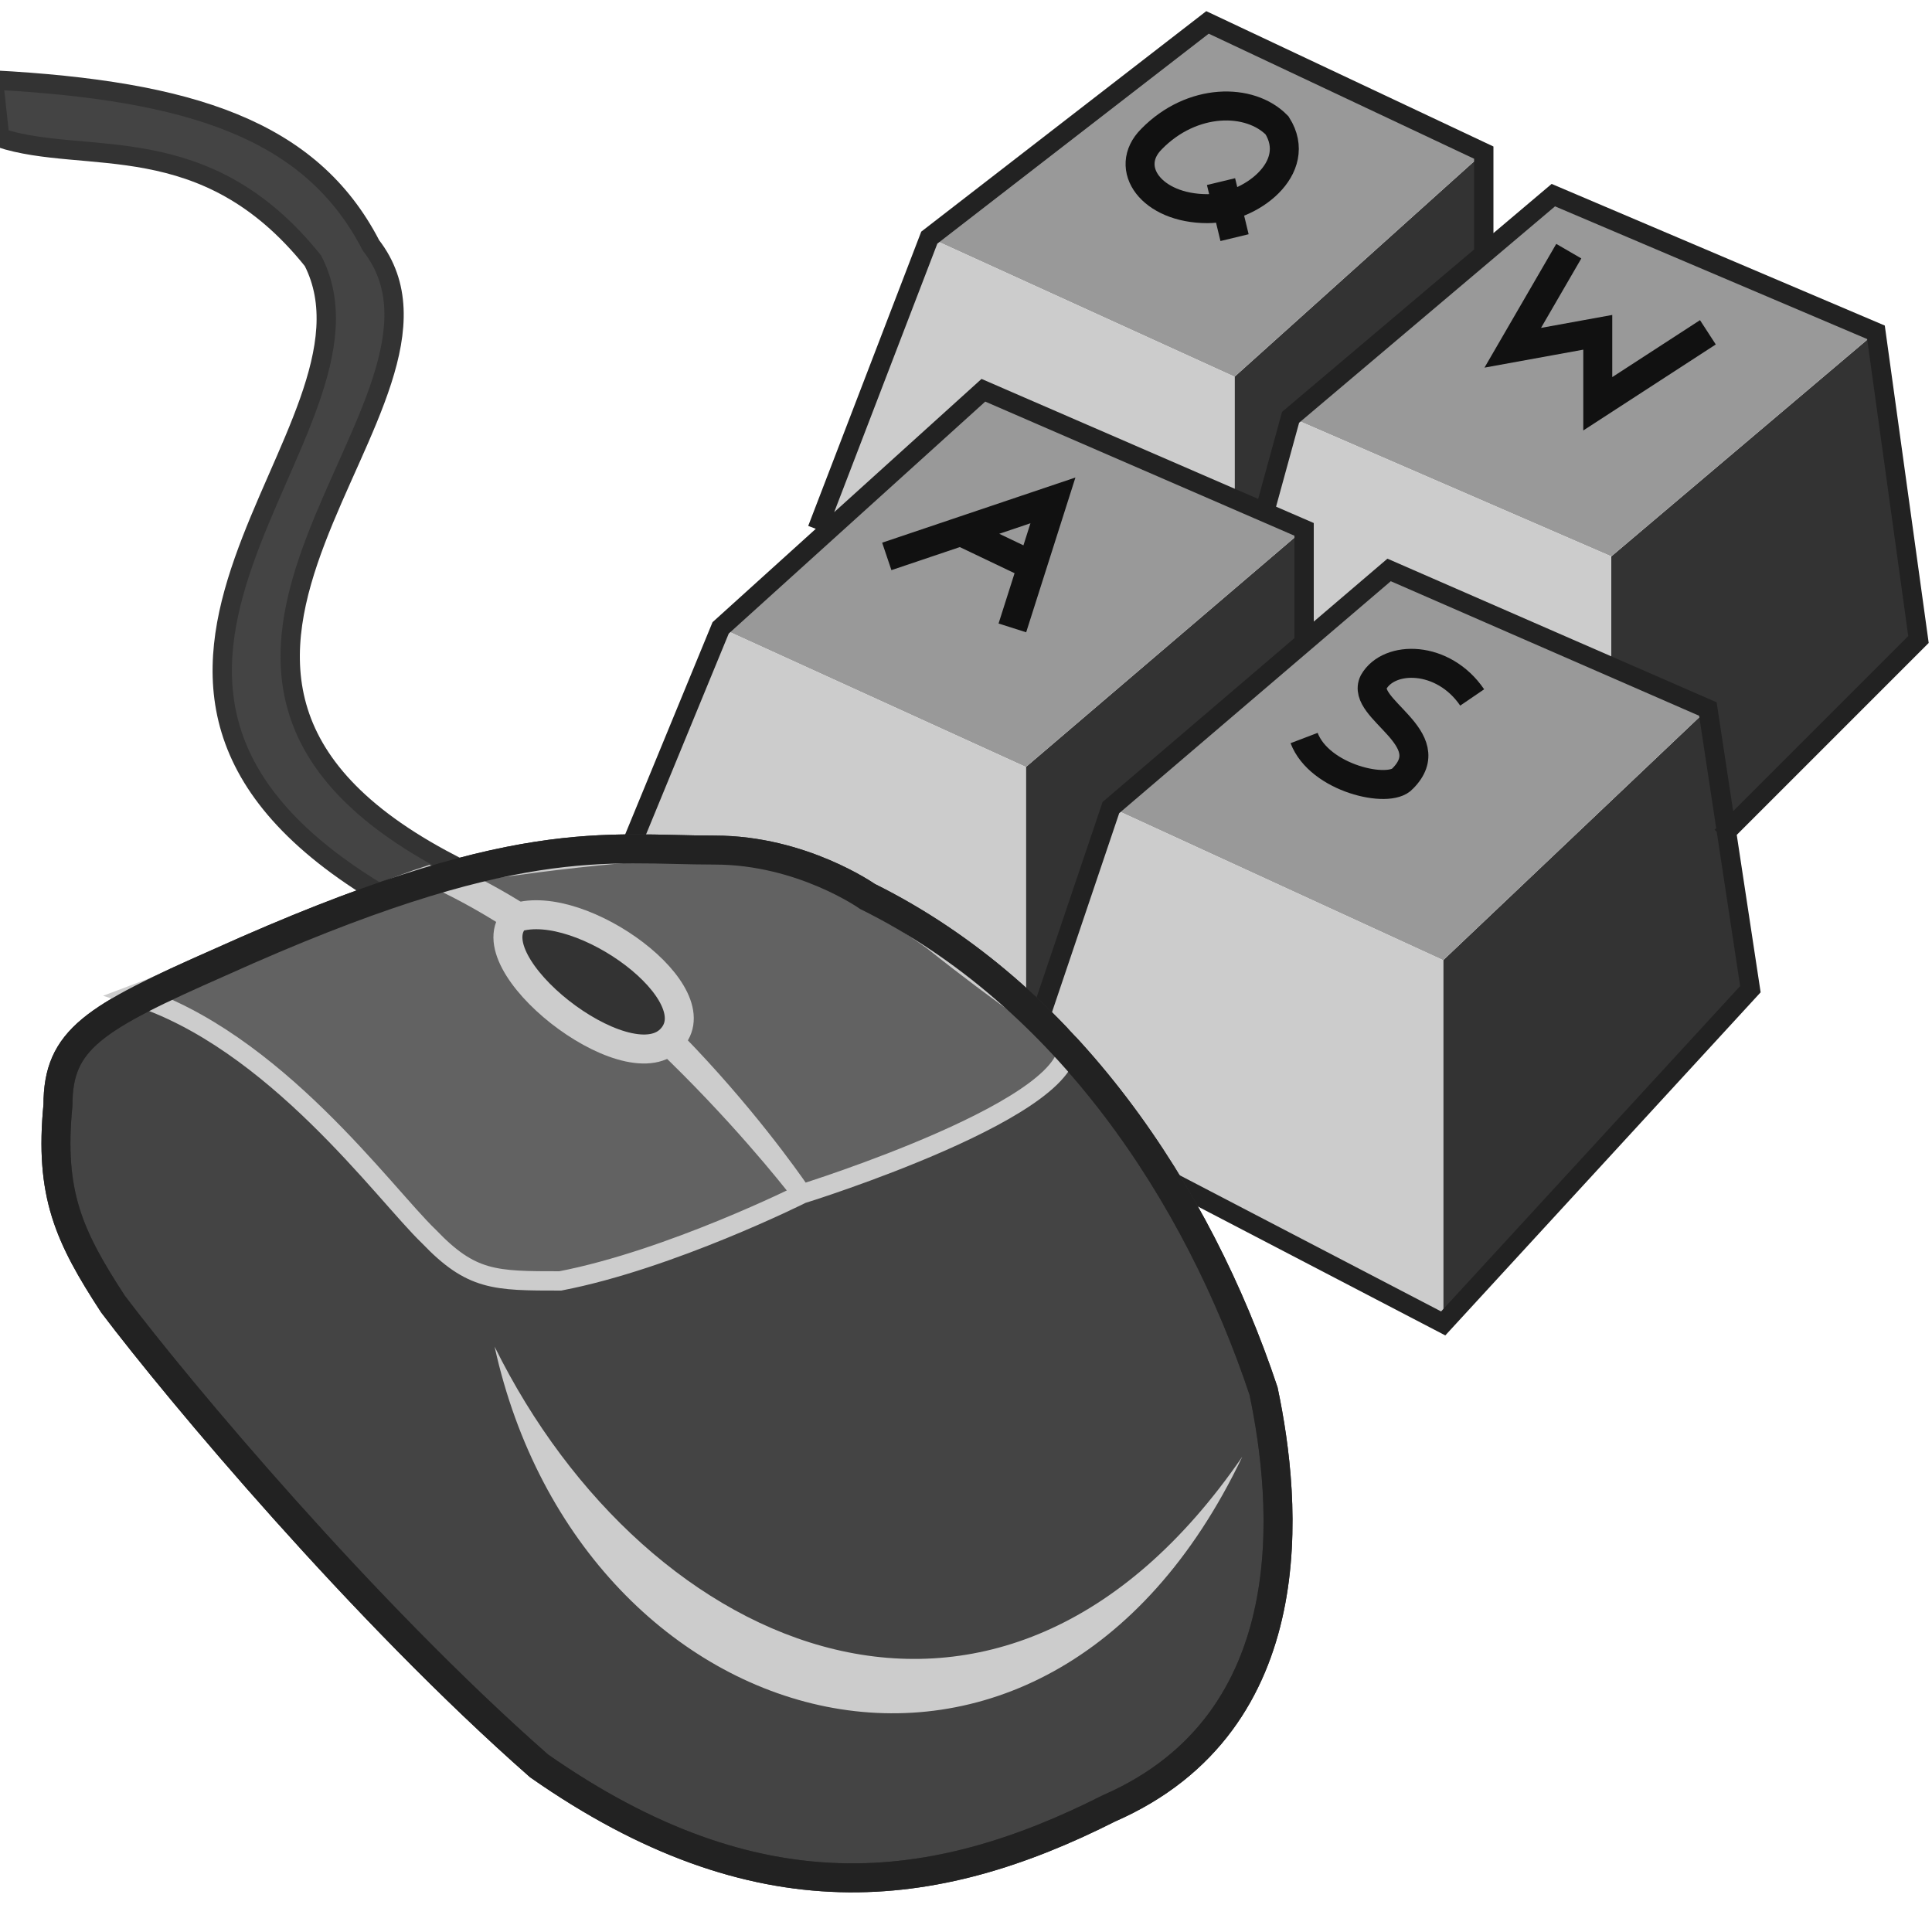 <?xml version="1.0" encoding="UTF-8"?>
<svg xmlns="http://www.w3.org/2000/svg" version="1.1" height="24px" width="24px" viewBox="0 0 100 100">
  <path  style="fill:#333333;" d="m 76.8,7.9 -12.9,11.6 0,6.4 1.5,0.8 1.4,-5.1 10,-8.6 z m 20.3,9.3 -13.7,11.6 0,5.8 5,2.1 -13.7,13 0,18.8 15.9,-17.3 -1.5,-7.9 10.2,-10.2 z m -29.6,10.2 -14.4,12.3 0,14.4 4.4,-12.3 10,-8.7 z"/>
  <path  style="fill:#999999;" d="M 63.9,19.5 48.1,12.3 62.5,1.16 76.8,7.9 M 83.4,28.8 66.8,21.6 80.4,10.1 97.1,17.2 M 74.7,49.7 57.5,41.8 71.9,29.5 88.4,36.7 m -35.3,3 -15.8,-7.2 13.6,-12.3 16.6,7.2"/>
  <path  style="fill:#cccccc;" d="m 65.4,26.7 1.4,-5.1 16.6,7.2 0,5.8 -11.5,-5.1 -4.4,3.6 0,-5.7 z m -23.1,0.7 5.8,-15.1 15.8,7.2 0,6.4 -13,-5.7 z m -10.6,18.7 5.6,-13.6 15.8,7.2 0,14.4 4.4,-12.3 17.2,7.9 0,18.8 z"/>
  <path  style="fill:none;stroke:#111111;stroke-width:1.5" d="m 76.2,36.1 c -1.5,-2.2 -4.3,-2.2 -5.1,-0.8 -0.7,1.4 3.6,2.9 1.5,5 -0.7,0.8 -4.3,0 -5.1,-2.1 M 81.2,13 l -2.9,5 4.4,-0.8 0,3.7 5.7,-3.7 M 63.2,9.4 63.9,12.3 M 66.1,6.49 C 64.7,5.05 61.7,5.05 59.6,7.2 c -1.5,1.5 0,3.6 2.9,3.6 2.2,0 5,-2.1 3.6,-4.31 z m -16.6,20.91 4.4,2.1 m -8,-0.7 8.6,-2.9 -2.1,6.6"/>
  <path  style="fill:none;stroke:#222222;stroke-width:1" d="M 42.3,27.4 48.1,12.3 62.5,1.16 76.8,7.9 l 0,5.1 m -24.4,43.9 5.1,-15.1 14.4,-12.3 16.5,7.2 2.2,14.5 -15.9,17.3 -43,-22.4 5.6,-13.6 13.6,-12.3 16.6,7.2 0,5.7 m -2.1,-6.4 1.4,-5.1 13.6,-11.5 16.7,7.1 2.2,15.9 -10.2,10.2"/>
  <path  style="fill:#444;stroke:#333" d="M 19.9,46.4 C 0.918,35.2 20.7,22.3 16.2,13.5 10.6,6.5 4.43,8.59 -0.014,7.13 L -0.339,4.14 C 9.85,4.69 16.1,6.69 19.2,12.7 c 6.3,8.1 -15.28,21.9 4.1,32 0,0.6 -3.4,1.7 -3.4,1.7 z"/>
  <path  style="fill:#444;stroke:#333;stroke-width:1.5" d="M 44.9,46.4 C 55.2,51.5 62,61.8 65.4,72 c 1.2,5.7 2.3,17.1 -8,21.6 C 48.3,98.2 39.2,99.3 27.9,91.4 18.8,83.4 9.25,72 5.85,67.5 3.57,64 2.55,61.8 3,57.2 3,53.8 4.82,52.7 11.4,49.8 26.7,42.9 31.3,44 37,44 c 4.5,0 7.9,2.4 7.9,2.4 z"/>
  <path  style="fill:#626262;stroke:#ccc" d="m 55.2,53.8 c 1.1,3.4 -13.7,8 -13.7,8 0,0 -8,-12 -18.2,-16.5 0,0 8,-1.3 12.5,-1.3 3.4,0 6.9,0.7 12.5,4.7 3.5,2.8 6.9,5.1 6.9,5.1 z M 6.87,51.5 C 14.2,53.8 19.9,61.8 22.2,64 c 2.2,2.3 3.4,2.3 6.8,2.3 5.7,-1.1 12.5,-4.5 12.5,-4.5 0,0 -9.1,-12 -19.3,-16.5 -3.4,1.1 -10.8,4.5 -15.33,6.2 z"/>
  <path  style="fill:#333;stroke:#ccc;stroke-width:1.5" d="m 26.7,47.5 c -2.3,2.3 5.7,8.6 8,6.3 2.3,-2.3 -4.6,-7.4 -8,-6.3 z"/>
  <path  style="fill:none;stroke:#222;stroke-width:1.5" d="M 44.9,46.4 C 55.2,51.5 62,61.8 65.4,72 c 1.2,5.7 2.3,17.1 -8,21.6 C 48.3,98.2 39.2,99.3 27.9,91.4 18.8,83.4 9.25,72 5.85,67.5 3.57,64 2.55,61.8 3,57.2 3,53.8 4.82,52.7 11.4,49.8 26.7,42.9 31.3,44 37,44 c 4.5,0 7.9,2.4 7.9,2.4 z"/>
  <path  style="fill:#ccc" d="m 25.6,69.7 c 7.9,16 26.2,23.9 38.7,5.7 C 54,97 30.1,90.2 25.6,69.7 z"/>
</svg>
